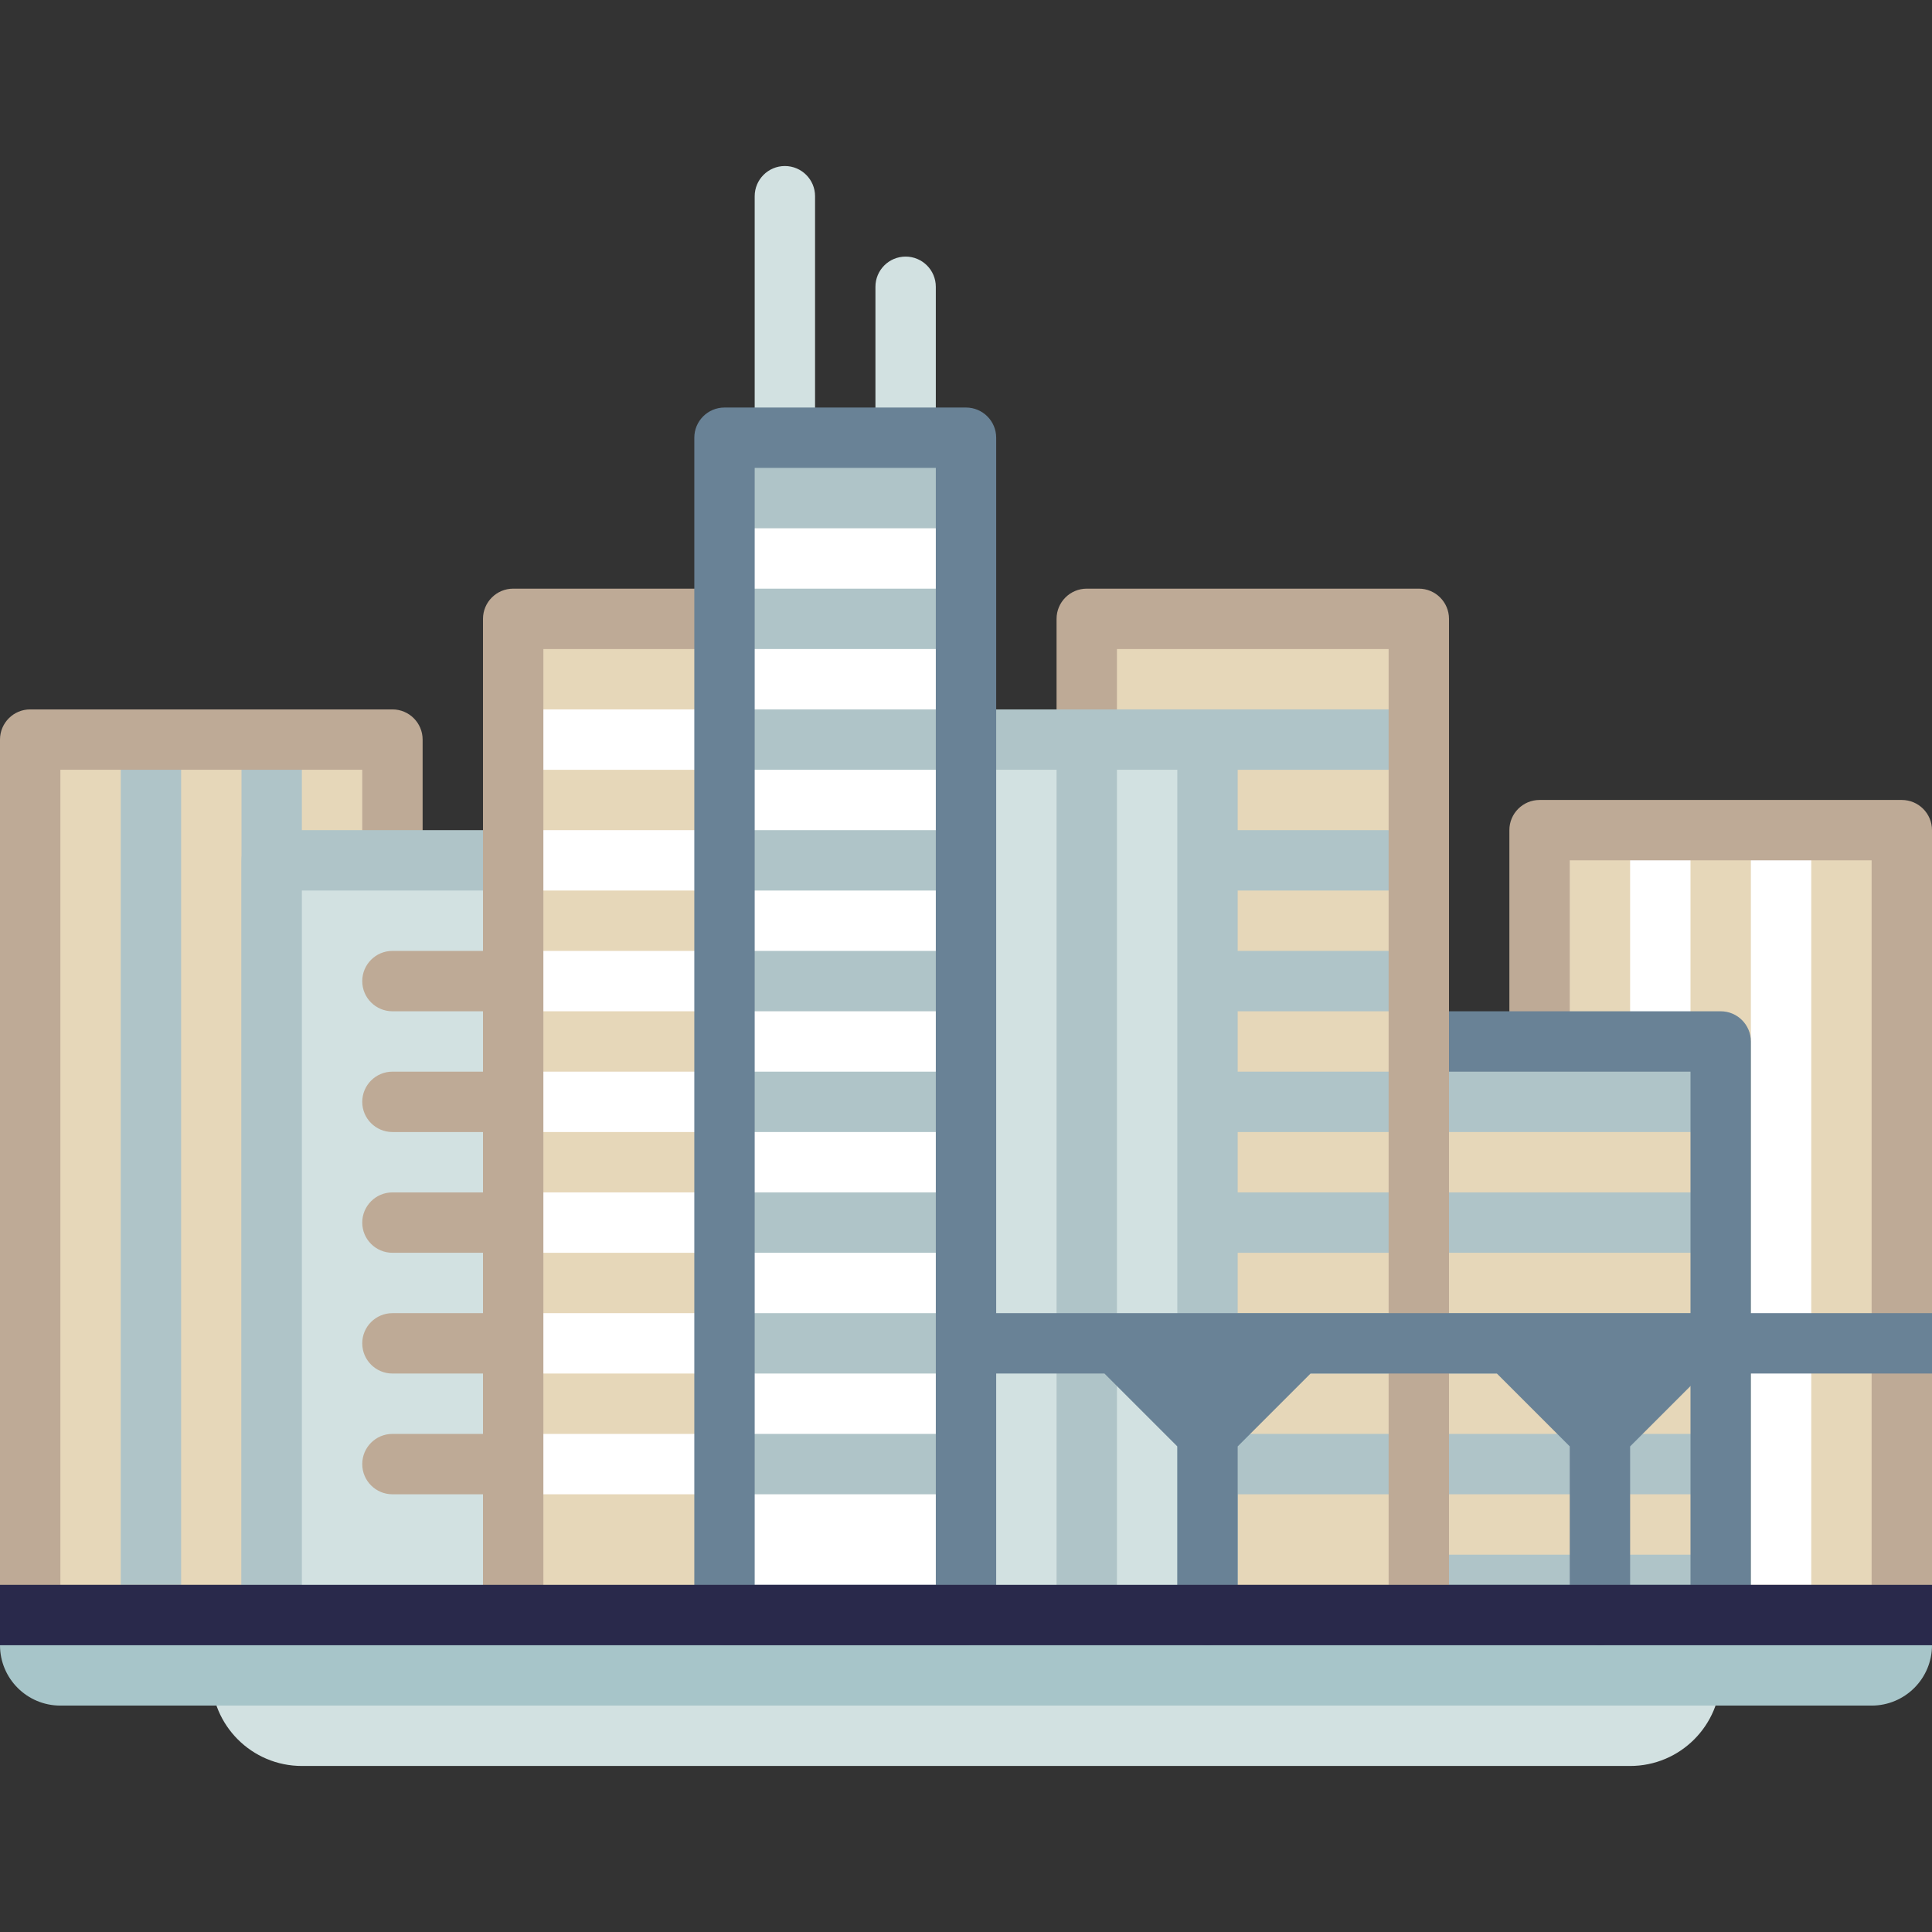<svg id="Capa_1" enable-background="new 0 0 512 512" height="512" viewBox="0 0 512 512" width="512" xmlns="http://www.w3.org/2000/svg"><rect x="0" y="0" width="512" height="512" fill="#333333" stroke="none"/><path d="m408 220h96v208h-96z" fill="#e6d7b9"/><path d="m464 220h16v208h-16z" fill="#fff"/><path d="m432 220h16v208h-16z" fill="#fff"/><path d="m504 436h-96c-4.418 0-8-3.582-8-8v-208c0-4.418 3.582-8 8-8h96c4.418 0 8 3.582 8 8v208c0 4.418-3.582 8-8 8zm-88-16h80v-192h-80z" fill="#beaa96"/><path d="m376 276h80v152h-80z" fill="#afc4c8"/><path d="m376 300h80v16h-80z" fill="#e6d7b9"/><path d="m376 364h80v16h-80z" fill="#e6d7b9"/><path d="m376 332h80v16h-80z" fill="#e6d7b9"/><path d="m376 396h80v16h-80z" fill="#e6d7b9"/><path d="m456 436h-80c-4.418 0-8-3.582-8-8v-152c0-4.418 3.582-8 8-8h80c4.418 0 8 3.582 8 8v152c0 4.418-3.582 8-8 8zm-72-16h64v-136h-64z" fill="#698296"/><path d="m8 196h96v232h-96z" fill="#e6d7b9"/><path d="m32 196h16v232h-16z" fill="#afc4c8"/><path d="m64 196h16v232h-16z" fill="#afc4c8"/><path d="m104 436h-96c-4.418 0-8-3.582-8-8v-232c0-4.418 3.582-8 8-8h96c4.418 0 8 3.582 8 8v232c0 4.418-3.582 8-8 8zm-88-16h80v-216h-80z" fill="#beaa96"/><path d="m288 164h88v264h-88z" fill="#e6d7b9"/><path d="m288 188h88v16h-88z" fill="#afc4c8"/><path d="m288 220h88v16h-88z" fill="#afc4c8"/><path d="m288 252h88v16h-88z" fill="#afc4c8"/><path d="m288 284h88v16h-88z" fill="#afc4c8"/><path d="m288 316h88v16h-88z" fill="#afc4c8"/><path d="m288 380h88v16h-88z" fill="#afc4c8"/><path d="m288 348h88v16h-88z" fill="#afc4c8"/><path d="m376 436h-88c-4.418 0-8-3.582-8-8v-264c0-4.418 3.582-8 8-8h88c4.418 0 8 3.582 8 8v264c0 4.418-3.582 8-8 8zm-80-16h72v-248h-72z" fill="#beaa96"/><path d="m72 228h64v200h-64z" fill="#d2e1e1"/><path d="m72 436c-4.418 0-8-3.582-8-8v-200c0-4.418 3.582-8 8-8h64c4.418 0 8 3.582 8 8s-3.582 8-8 8h-56v192c0 4.418-3.582 8-8 8z" fill="#afc4c8"/><path d="m208 44c-4.418 0-8 3.582-8 8v64h16v-64c0-4.418-3.582-8-8-8z" fill="#d2e1e1"/><path d="m240 68c-4.418 0-8 3.582-8 8v40h16v-40c0-4.418-3.582-8-8-8z" fill="#d2e1e1"/><path d="m256 196h64v232h-64z" fill="#d2e1e1"/><path d="m136 164h56v272h-56z" fill="#e6d7b9"/><path d="m136 188h56v16h-56z" fill="#fff"/><path d="m136 220h56v16h-56z" fill="#fff"/><path d="m136 252h56v16h-56z" fill="#fff"/><path d="m136 284h56v16h-56z" fill="#fff"/><path d="m136 316h56v16h-56z" fill="#fff"/><path d="m136 380h56v16h-56z" fill="#fff"/><path d="m136 348h56v16h-56z" fill="#fff"/><path d="m192 156h-56c-4.418 0-8 3.582-8 8v88h-24c-4.418 0-8 3.582-8 8s3.582 8 8 8h24v16h-24c-4.418 0-8 3.582-8 8s3.582 8 8 8h24v16h-24c-4.418 0-8 3.582-8 8 0 4.418 3.582 8 8 8h24v16h-24c-4.418 0-8 3.582-8 8s3.582 8 8 8h24v16h-24c-4.418 0-8 3.582-8 8s3.582 8 8 8h24v32c0 4.418 3.582 8 8 8s8-3.582 8-8v-256h48c4.418 0 8-3.582 8-8s-3.582-8-8-8z" fill="#beaa96"/><path d="m320 188h-64c-4.418 0-8 3.582-8 8s3.582 8 8 8h24v224h16v-224h16v224c0 4.418 3.582 8 8 8s8-3.582 8-8v-232c0-4.418-3.582-8-8-8z" fill="#afc4c8"/><path d="m192 116h64v312h-64z" fill="#afc4c8"/><g fill="#fff"><path d="m192 140h64v16h-64z"/><path d="m192 172h64v16h-64z"/><path d="m192 204h64v16h-64z"/><path d="m192 236h64v16h-64z"/><path d="m192 268h64v16h-64z"/><path d="m192 300h64v16h-64z"/><path d="m192 332h64v16h-64z"/><path d="m192 396h64v32h-64z"/><path d="m192 364h64v16h-64z"/></g><path d="m56 444c0 13.255 10.745 24 24 24h352c13.255 0 24-10.745 24-24z" fill="#d2e1e1"/><path d="m496 452h-480c-8.837 0-16-7.163-16-16l8-8h487.667l16.333 8c0 8.836-7.164 16-16 16z" fill="#a7c5c9"/><path d="m512 364v-16h-248v-232c0-4.418-3.582-8-8-8h-64c-4.418 0-8 3.582-8 8v312c0 4.418 3.582 8 8 8h64c4.418 0 8-3.582 8-8v-64h28.688l19.312 19.312v44.688c0 4.418 3.582 8 8 8s8-3.582 8-8v-44.688l19.312-19.312h49.375l19.313 19.312v44.688c0 4.418 3.582 8 8 8s8-3.582 8-8v-44.688l19.312-19.312zm-264 56h-48v-296h48z" fill="#698296"/><path d="m0 420h512v16h-512z" fill="#29294b"/></svg>
